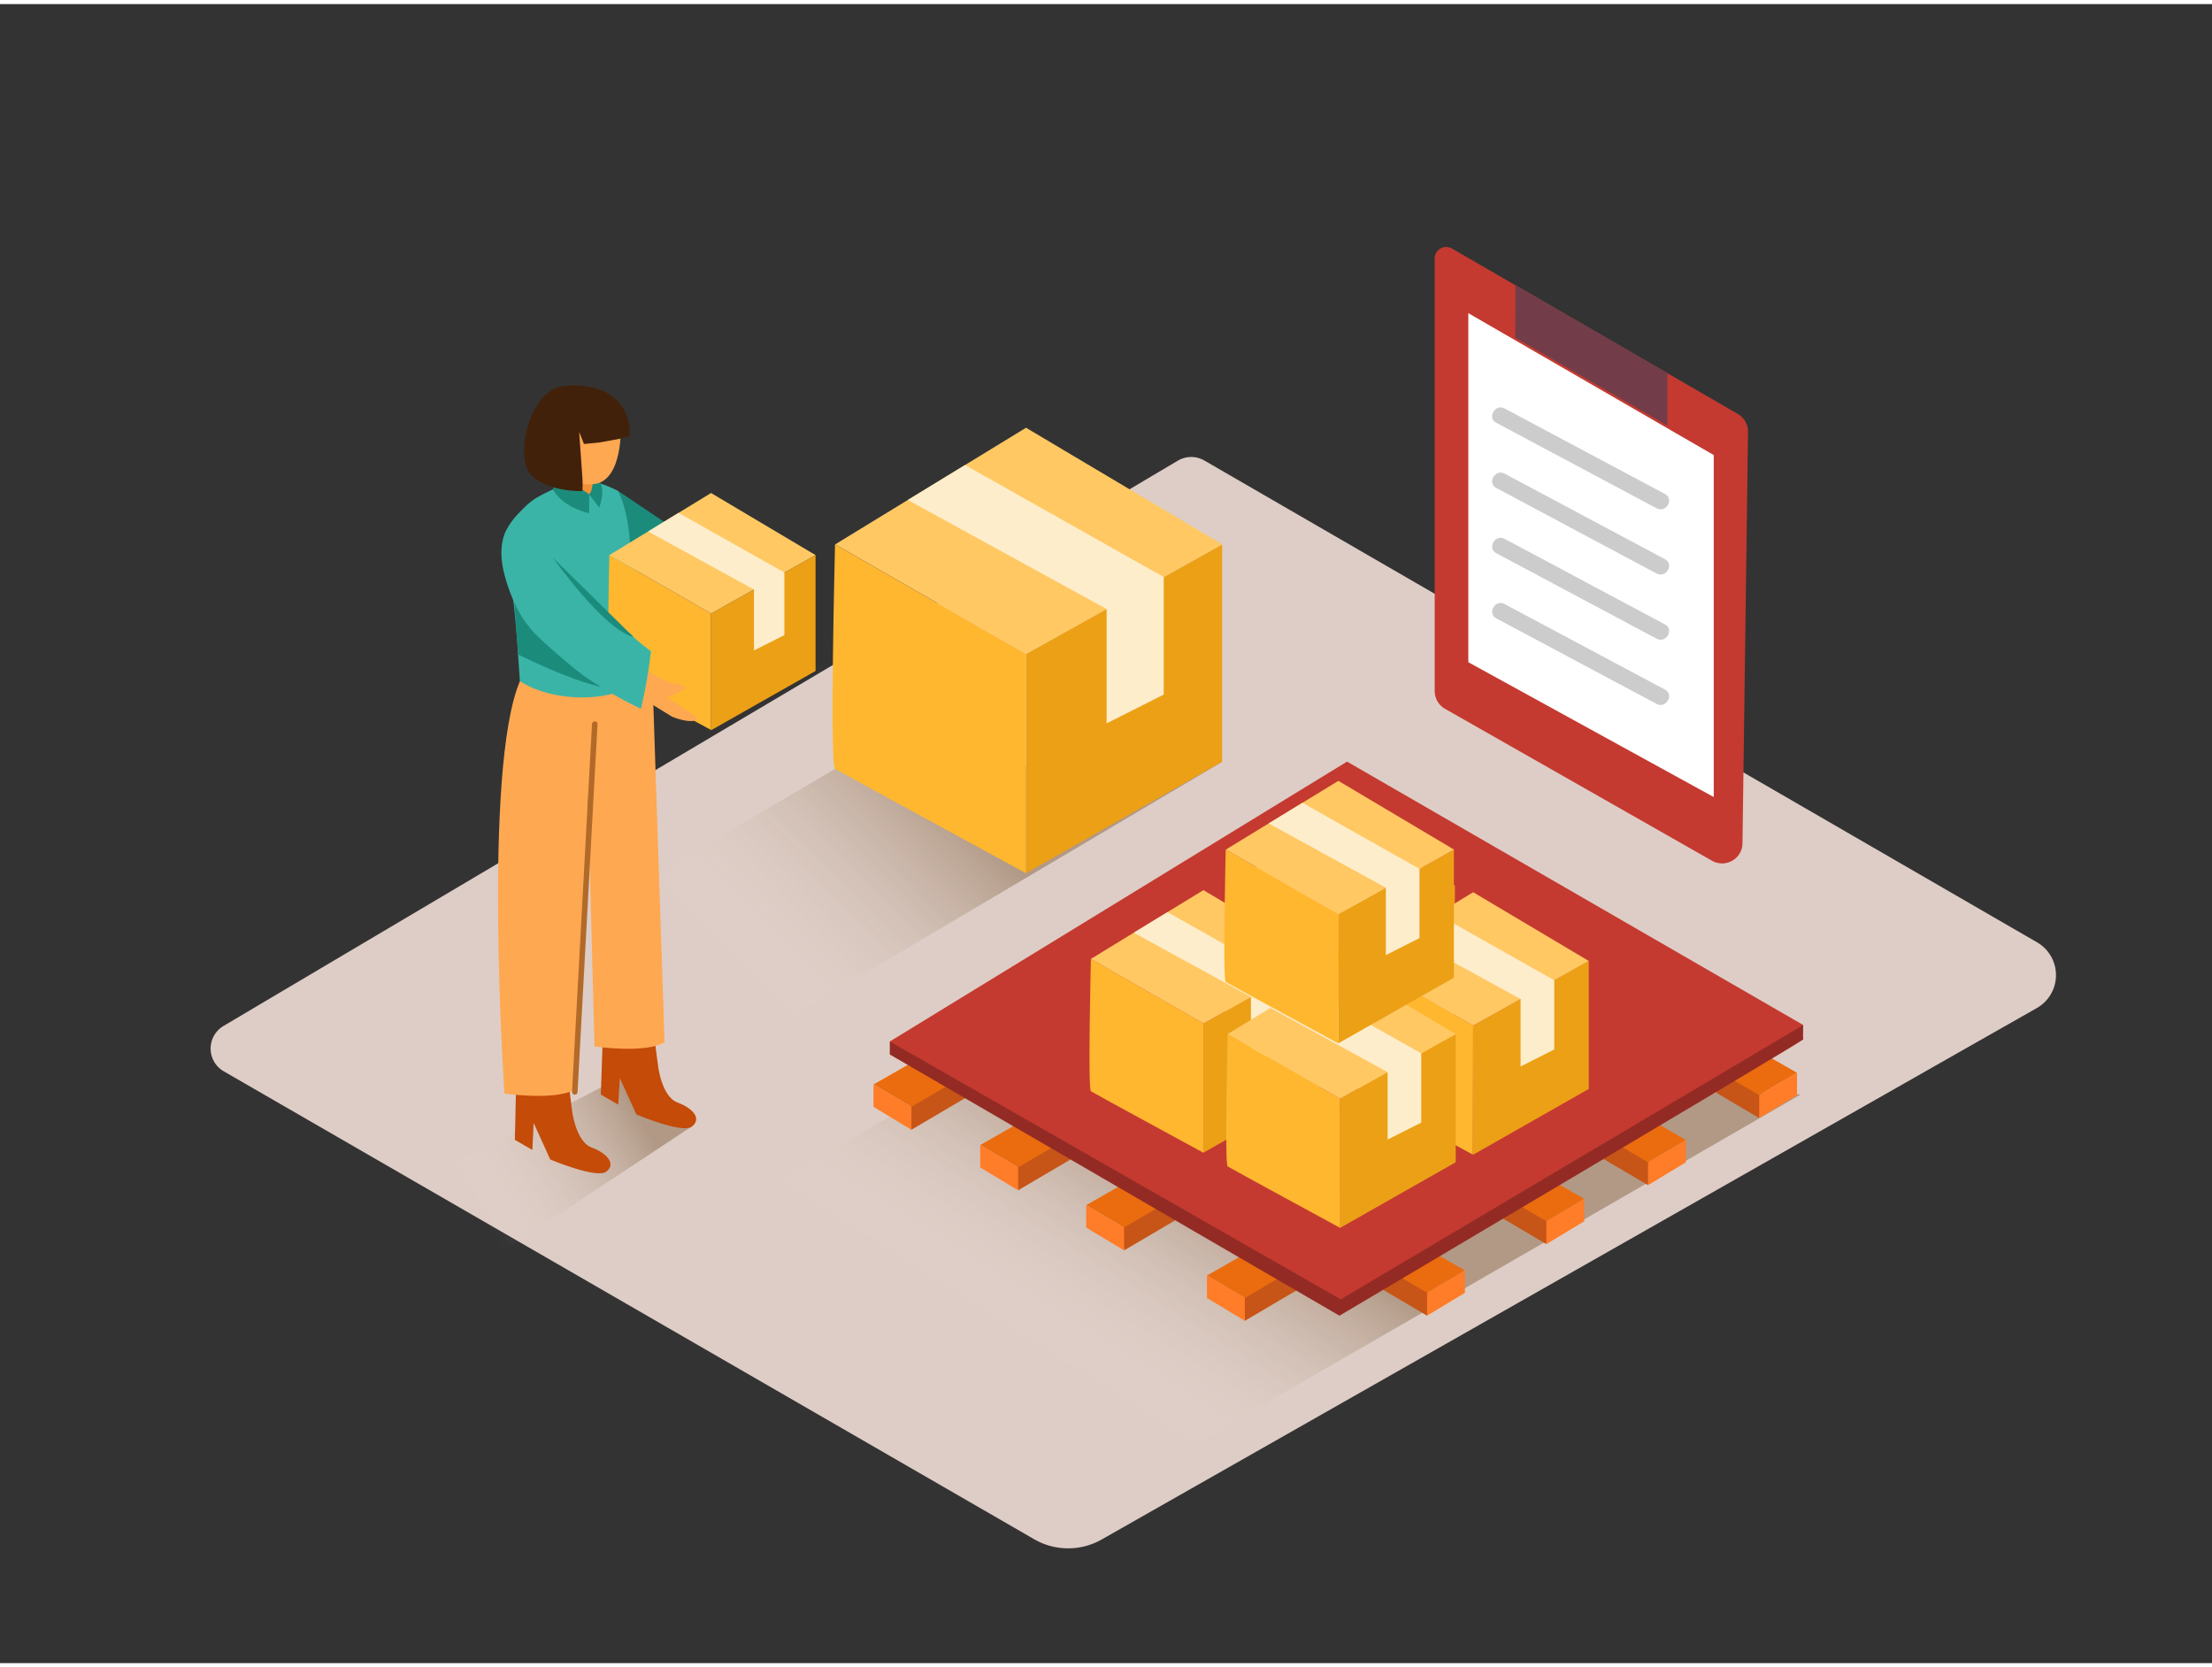 <svg id="Layer_1" data-name="Layer 1" xmlns="http://www.w3.org/2000/svg" xmlns:xlink="http://www.w3.org/1999/xlink" viewBox="0 0 400 300" width="406" height="306" class="illustration styles_illustrationTablet__1DWOa"><rect x="0" y="0" width="400" height="300" fill="#333333" stroke="none"/><defs><linearGradient id="linear-gradient" x1="132.13" y1="173.07" x2="167.22" y2="138.76" gradientUnits="userSpaceOnUse"><stop offset="0" stop-color="#fff" stop-opacity="0"></stop><stop offset="0.99" stop-color="#552d00"></stop></linearGradient><linearGradient id="linear-gradient-2" x1="196.89" y1="249.7" x2="220.5" y2="212.39" xlink:href="#linear-gradient"></linearGradient><linearGradient id="linear-gradient-3" x1="86.13" y1="217.49" x2="115.18" y2="200.23" xlink:href="#linear-gradient"></linearGradient></defs><title>61-70</title><path d="M40.49,193l146.56,84.62a12.28,12.28,0,0,0,12.21,0l169.09-96.09a6.85,6.85,0,0,0,0-11.88L217.81,82.55a4.75,4.75,0,0,0-4.8,0L40.44,184.77A4.75,4.75,0,0,0,40.49,193Z" fill="#decdc6"></path><polyline points="221.02 137.02 96.95 210.41 62.6 190.18 151.02 138.3" opacity="0.32" fill="url(#linear-gradient)"></polyline><polyline points="325.66 197.16 196.42 271.7 116.39 225.98 172.45 194.76" opacity="0.32" fill="url(#linear-gradient-2)"></polyline><polyline points="203.27 225.37 214.05 219.02 211.09 215.85 202.78 221.28" fill="#c65517"></polyline><polyline points="196.42 217.18 208.97 210.03 213.51 215.21 203.27 221.24" fill="#ea6c0f"></polyline><polygon points="203.27 221.24 196.42 217.18 196.42 221.24 203.27 225.37 203.27 221.24" fill="#ff7c28"></polygon><polyline points="184.11 214.5 194.89 208.15 191.94 204.98 183.63 210.41" fill="#c65517"></polyline><polyline points="177.26 206.31 189.81 199.16 194.35 204.34 184.11 210.37" fill="#ea6c0f"></polyline><polygon points="184.11 210.37 177.26 206.31 177.26 210.37 184.11 214.5 184.11 210.37" fill="#ff7c28"></polygon><polyline points="164.81 203.55 175.59 197.2 172.63 194.02 164.32 199.45" fill="#c65517"></polyline><polyline points="157.96 195.36 170.51 188.2 175.05 193.39 164.81 199.41" fill="#ea6c0f"></polyline><polygon points="164.81 199.41 157.96 195.36 157.96 199.41 164.81 203.55 164.81 199.41" fill="#ff7c28"></polygon><polyline points="225.11 238.1 235.89 231.75 232.93 228.57 224.62 234.01" fill="#c65517"></polyline><polyline points="218.26 229.91 230.81 222.75 235.35 227.94 225.11 233.97" fill="#ea6c0f"></polyline><polygon points="225.11 233.97 218.26 229.91 218.26 233.97 225.11 238.1 225.11 233.97" fill="#ff7c28"></polygon><polyline points="279.63 224.23 268.85 217.88 271.8 214.71 280.11 220.14" fill="#c65517"></polyline><polyline points="286.48 216.04 273.93 208.89 269.39 214.07 279.63 220.1" fill="#ea6c0f"></polyline><polygon points="279.63 220.1 286.48 216.04 286.48 220.1 279.63 224.23 279.63 220.1" fill="#ff7c28"></polygon><polyline points="298.01 213.57 287.23 207.22 290.18 204.05 298.49 209.48" fill="#c65517"></polyline><polyline points="304.86 205.38 292.31 198.23 287.77 203.41 298.01 209.44" fill="#ea6c0f"></polyline><polygon points="298.01 209.44 304.86 205.38 304.86 209.44 298.01 213.57 298.01 209.44" fill="#ff7c28"></polygon><polyline points="318.12 201.44 307.34 195.09 310.29 191.91 318.6 197.34" fill="#c65517"></polyline><polyline points="324.96 193.25 312.41 186.09 307.88 191.28 318.12 197.31" fill="#ea6c0f"></polyline><polygon points="318.12 197.31 324.96 193.25 324.96 197.31 318.12 201.44 318.12 197.31" fill="#ff7c28"></polygon><polyline points="258.06 237.17 247.28 230.82 250.23 227.65 258.54 233.08" fill="#c65517"></polyline><polyline points="264.91 228.98 252.35 221.83 247.82 227.01 258.06 233.04" fill="#ea6c0f"></polyline><polygon points="258.06 233.04 264.91 228.98 264.91 233.04 258.06 237.17 258.06 233.04" fill="#ff7c28"></polygon><path d="M160.91,187.59v2.35l81.31,47.23s83.9-49.69,83.85-49.95,0-2.61,0-2.61" fill="#c43a30"></path><path d="M160.91,187.59v2.35l81.31,47.23s83.9-49.69,83.85-49.95,0-2.61,0-2.61" opacity="0.25"></path><polygon points="242.45 234.22 326.08 184.61 243.59 136.98 160.91 187.59 242.45 234.22" fill="#c43a30"></polygon><path d="M242.18,194.47V171.11l20.91-11.68V182.6Z" fill="#eca016"></path><path d="M242.18,171.11l-20.35-11.68s-.57,23.55,0,23.93,20.35,11.12,20.35,11.12Z" fill="#ffb72f"></path><polygon points="221.83 159.43 242.18 146.99 263.09 159.43 242.18 171.11 221.83 159.43" fill="#ffc863"></polygon><polygon points="229.58 154.69 250.76 166.31 250.76 178.5 256.85 175.43 256.85 162.91 235.67 150.97 229.58 154.69" fill="#fdedcb"></polygon><path d="M217.62,207.7V184.34l20.91-11.68v23.17Z" fill="#eca016"></path><path d="M217.62,184.34l-20.35-11.68s-.57,23.55,0,23.93,20.35,11.12,20.35,11.12Z" fill="#ffb72f"></path><polygon points="197.27 172.66 217.62 160.22 238.53 172.66 217.62 184.34 197.27 172.66" fill="#ffc863"></polygon><polygon points="205.02 167.92 226.21 179.54 226.21 191.73 232.29 188.66 232.29 176.14 211.12 164.2 205.02 167.92" fill="#fdedcb"></polygon><path d="M266.39,208.07V184.71L287.3,173v23.17Z" fill="#eca016"></path><path d="M266.39,184.71,246,173s-.57,23.55,0,23.93,20.35,11.12,20.35,11.12Z" fill="#ffb72f"></path><polygon points="246.04 173.03 266.39 160.6 287.3 173.03 266.39 184.71 246.04 173.03" fill="#ffc863"></polygon><polygon points="253.79 168.3 274.97 179.92 274.97 192.11 281.06 189.04 281.06 176.52 259.88 164.57 253.79 168.3" fill="#fdedcb"></polygon><path d="M242.33,221.3V197.94l20.91-11.68v23.17Z" fill="#eca016"></path><path d="M242.33,197.94,222,186.25s-.57,23.55,0,23.93,20.35,11.12,20.35,11.12Z" fill="#ffb72f"></path><polygon points="221.99 186.25 242.33 173.82 263.25 186.25 242.33 197.94 221.99 186.25" fill="#ffc863"></polygon><polygon points="229.74 181.52 250.92 193.14 250.92 205.33 257.01 202.26 257.01 189.74 235.83 177.79 229.74 181.52" fill="#fdedcb"></polygon><path d="M242,187.93V164.57l20.91-11.68v23.17Z" fill="#eca016"></path><path d="M242,164.57l-20.35-11.68s-.57,23.55,0,23.93S242,187.93,242,187.93Z" fill="#ffb72f"></path><polygon points="221.67 152.89 242.02 140.46 262.93 152.89 242.02 164.57 221.67 152.89" fill="#ffc863"></polygon><polygon points="229.42 148.16 250.6 159.78 250.6 171.97 256.69 168.9 256.69 156.38 235.52 144.43 229.42 148.16" fill="#fdedcb"></polygon><path d="M185.54,157.16V117.52L221,97.7V137Z" fill="#eca016"></path><path d="M185.54,117.52,151,97.7s-1,40,0,40.6,34.52,18.86,34.52,18.86Z" fill="#ffb72f"></path><polygon points="151.02 97.7 185.54 76.61 221.02 97.7 185.54 117.52 151.02 97.7" fill="#ffc863"></polygon><polygon points="164.16 89.67 200.11 109.39 200.11 130.07 210.44 124.86 210.44 103.61 174.51 83.35 164.16 89.67" fill="#fdedcb"></polygon><polyline points="111.79 88.05 123.63 96.01 117.2 102.44 110.19 102.44" fill="#1b8c7c"></polyline><path d="M88.07,227.43l37.06-24.5L112,194.18,70.54,215.65C74.62,222.33,81.51,223,88.07,227.43Z" opacity="0.32" fill="url(#linear-gradient-3)"></path><path d="M103.45,200.09s.64,5.59,3.55,6.68,4.39,3,2.65,4.35-10.15-2.19-10.15-2.19l-3-6.62-.23,4.89-3.17-1.82.41-17.68,8.68,2.35Z" fill="#c44b08"></path><path d="M119,192s.63,5.55,3.52,6.63,4.36,2.93,2.63,4.32-10.07-2.17-10.07-2.17l-3-6.57L111.8,199l-3.15-1.81.57-16.66,8.45,1.44Z" fill="#c44b08"></path><path d="M107.27,123.74,104,196.23c-3.39,2.12-12.78.78-12.78.78s-4-58.72,2.81-74.6" fill="#ffa852"></path><path d="M105.67,117.91l1.83,70.58s9.32,1.34,12.68-.77l-2.43-72.88" fill="#ffa852"></path><path d="M94,122.4c4.35,2.91,11.83,3.82,17.39,2.13a16.23,16.23,0,0,0,3.12-2.66c-.23-5.5-.51-11-.48-16.52s.23-12.13-2.26-17.31a23.57,23.57,0,0,0-4.91-1.86c-2.58-.66-7.93,1.93-10.11,3.26A12.39,12.39,0,0,0,91.35,98a163.39,163.39,0,0,1,2.33,19.6C93.78,119.18,93.91,120.79,94,122.4Z" fill="#3ab4a7"></path><path d="M107.73,84.67s-.08,3.8-1.58,4.38-5.21-1.37-5.25-2.45,2.54-3.38,2.54-3.38" fill="#f49138"></path><path d="M100,87.79l.64-3.06,5.9,3.91v3.43S101.92,91.17,100,87.79Z" fill="#1b8c7c"></path><path d="M106.53,88.65l1.84,2.41s1-2.7.3-4.24-1.56-1.76-1.56-1.76S107.44,87.74,106.53,88.65Z" fill="#1b8c7c"></path><path d="M112.25,75.92s.58,10.53-5.06,10.9-5.12-4.1-5.12-4.1-1.45-9.57,3.67-10.3S112.25,75.92,112.25,75.92Z" fill="#ffa852"></path><path d="M108.37,79.28l-2.77.27-.87-2.19.58,8.21a16.68,16.68,0,0,1,0,2.49s-5.77.27-9.11-2.73-.63-15.52,5.7-16.26,12.15,2,12,9l-1.37.46Z" fill="#42210b"></path><path d="M128.58,131.31V110.2l18.9-10.55v20.94Z" fill="#eca016"></path><path d="M128.58,110.2,110.19,99.64s-.51,21.28,0,21.62,18.39,10,18.39,10Z" fill="#ffb72f"></path><polygon points="110.19 99.64 128.58 88.41 147.48 99.64 128.58 110.2 110.19 99.64" fill="#ffc863"></polygon><polygon points="117.2 95.37 136.34 105.86 136.34 116.88 141.84 114.11 141.84 102.79 122.7 92 117.2 95.37" fill="#fdedcb"></polygon><path d="M112.27,123.16l9.26,5.7s3.28,1.39,4.61.48c.43-.29-5.57-3.93-5.57-3.93s3.28-1.3,3.28-1.79-1.87-.84-2.32-.78-7.12-3.78-7.12-3.78Z" fill="#ffa852"></path><path d="M93,108.2l.68,9.4s12.91,6.56,18.59,6.33S93,108.2,93,108.2Z" fill="#1b8c7c"></path><path d="M114.54,114.44a6.85,6.85,0,0,1-.59-.67,28.07,28.07,0,0,1-7.76-6.07c-2.17-2.33-4.86-5.32-5.77-8.4a.67.67,0,0,1,0-.12,14.68,14.68,0,0,1-1.54-8.78,1.77,1.77,0,0,0-1.07-.55c-2.54.1-5.21,3.19-6.3,5.37s-1,5-.38,7.58A31,31,0,0,0,93,108.2a20.18,20.18,0,0,0,3.78,5.68,101.67,101.67,0,0,0,8.75,7.55,73.85,73.85,0,0,0,10.37,6,92.48,92.48,0,0,0,1.82-10.41A36.14,36.14,0,0,1,114.54,114.44Z" fill="#3ab4a7"></path><path d="M100,100.11s9.07,12.94,14.55,14.33Z" fill="#1b8c7c"></path><path d="M107.05,130.19l-3.61,66.53c0,.64,1,.64,1,0l3.61-66.53C108.09,129.55,107.09,129.55,107.05,130.19Z" fill="#b26a29"></path><path d="M316.1,77.34l-1,74.41a3.69,3.69,0,0,1-5.51,3.16L261.3,127.43a3.69,3.69,0,0,1-1.86-3.21V46a2.08,2.08,0,0,1,3.12-1.8l51.7,29.92A3.69,3.69,0,0,1,316.1,77.34Z" fill="#c43a30"></path><path d="M274,50.77c.09.05,0,9.56,0,9.56l27.52,15.9V66.7Z" fill="#723d49"></path><polygon points="265.52 55.89 309.9 81.55 309.9 143.39 265.52 119.01 265.52 55.89" fill="#fff"></polygon><line x1="271.33" y1="74.41" x2="300.3" y2="89.88" fill="#fff"></line><path d="M270.57,75.71l29,15.47c1.7.91,3.22-1.68,1.51-2.59l-29-15.47c-1.7-.91-3.22,1.68-1.51,2.59Z" fill="#ccc"></path><line x1="271.33" y1="86.2" x2="300.3" y2="101.67" fill="#fff"></line><path d="M270.57,87.5l29,15.47c1.7.91,3.22-1.68,1.51-2.59l-29-15.47c-1.7-.91-3.22,1.68-1.51,2.59Z" fill="#ccc"></path><line x1="271.33" y1="98" x2="300.3" y2="113.47" fill="#fff"></line><path d="M270.57,99.29l29,15.47c1.7.91,3.22-1.68,1.51-2.59l-29-15.47c-1.7-.91-3.22,1.68-1.51,2.59Z" fill="#ccc"></path><line x1="271.33" y1="109.79" x2="300.3" y2="125.26" fill="#fff"></line><path d="M270.57,111.08l29,15.47c1.7.91,3.22-1.68,1.51-2.59l-29-15.47c-1.7-.91-3.22,1.68-1.51,2.59Z" fill="#ccc"></path></svg>
